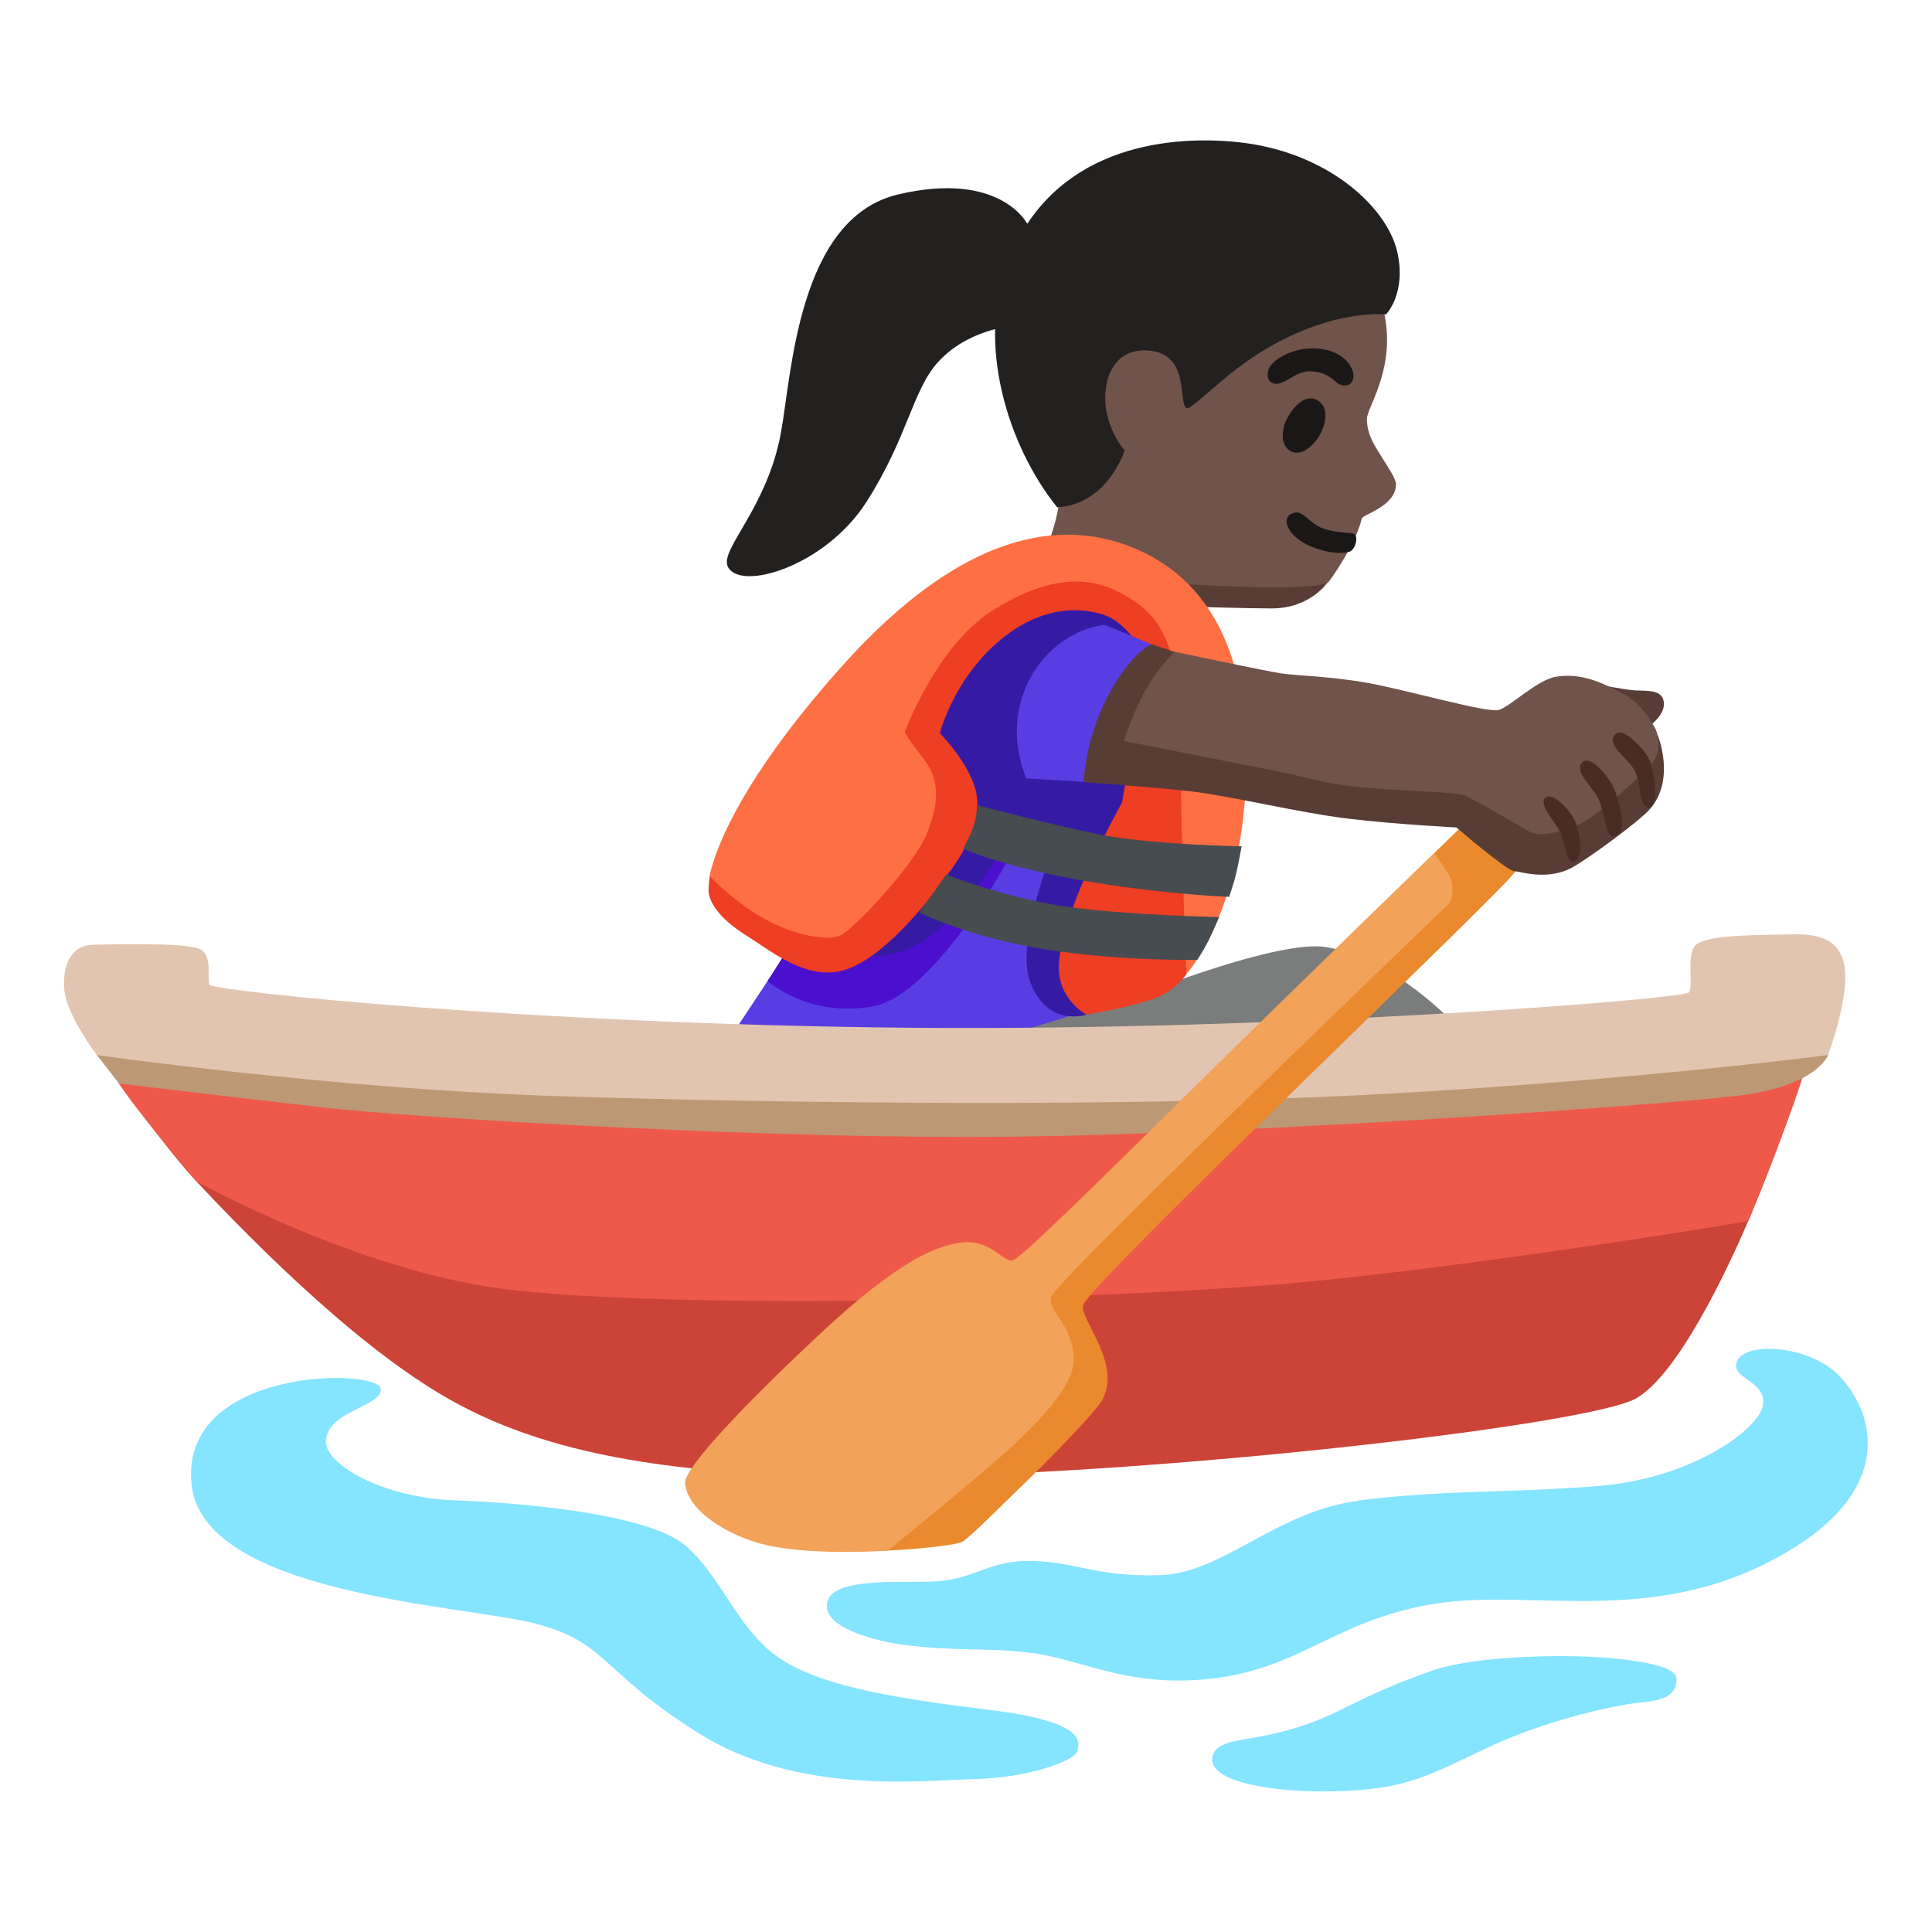 <svg enable-background="new 0 0 128 128" viewBox="0 0 128 128" xmlns="http://www.w3.org/2000/svg"><path d="m79.02 40.2s3.78.11 5.23.11c2.56 0 3.7-1.72 3.7-1.72l-8.55-3.86-3.28 3.93 2.9 1.53z" fill="#573d36"/><path d="m69.57 35.67s.77-2.07.63-3.45c-.08-.76-3.84-11.94 2.8-16.65 5.89-4.18 13.63-2.44 16.82 1.23 1.43 1.65 2.01 3.82 2.07 5.4.11 2.9-1.33 4.89-1.33 5.56 0 1.03.53 1.8.99 2.53s.94 1.46.94 1.81c-.03 1.46-2.2 1.97-2.27 2.26-.38 1.66-2.12 4.17-2.25 4.24-1.39.67-10.5.04-10.5.04l-7.89-2.96z" fill="#70534a"/><g fill="#1a1717"><path d="m87.01 23.08c-1.4-.02-2.7.74-2.94 1.35s.05 1.1.66.98 1.23-.88 2.18-.81 1.37.51 1.67.76.96.32 1.08-.32-.64-1.93-2.65-1.96z"/><path d="m87.28 26.51c-.92-.48-1.74.66-2.04 1.28s-.47 1.72.29 2.11 1.64-.53 1.96-1.18c.46-.91.46-1.84-.22-2.2z"/><path d="m85.54 34.04c-.71.4-.12 1.57 1.31 2.16 1.5.61 2.38.42 2.58.34.4-.17.55-.97.32-1.14s-.99-.02-2.07-.38c-.99-.33-1.4-1.4-2.13-.97z"/></g><path d="m81.84 9.4c6.05.57 10 4.29 10.71 7.2.68 2.79-.72 4.23-.72 4.23s-3.42-.4-7.98 2.3c-2.79 1.65-4.93 4.13-5.26 3.9-.55-.4.27-3.63-2.54-3.81-2.63-.17-3.08 2.58-2.72 4.17s1.18 2.45 1.18 2.45-1.1 3.57-4.47 3.77c-3.29-4.09-5.37-10.87-3.27-16.27 2.93-7.53 10.37-8.39 15.07-7.94z" fill="#232020"/><path d="m68 14.74s-1.82-3.43-8.49-1.86-7.06 11.99-7.78 15.84c-.93 4.98-4.06 7.68-3.51 8.82.8 1.66 6.46 0 9.2-4.31s3.03-7.35 4.71-9.22c2.35-2.63 6.28-2.55 6.28-2.55l1.98-3.61-2.38-3.11z" fill="#232020"/><path d="m48.51 68.54 2.34-3.54 3.38-4.59 12.39-8.05 10.78 1.53-1.56 13.33-9.54 1.48-13.36 1.61z" fill="#583ee2"/><path d="m7.88 71.79s3.4 4.64 5.14 6.49c2.64 2.81 9.84 10.37 16.32 14.18s15.43 5.71 32.57 5.33 43.43-3.43 46.48-5.14c2.77-1.56 6.08-8.57 7.43-11.75 2.4-5.61 3.51-9.57 3.51-9.57l-4.21-3.65-53.88 3.09-46.58-2.81-6.78 3.81z" fill="#cc4337"/><path d="m33.33 85.39c11.4 1.45 40.9.74 53.51-.49 12.6-1.24 28.99-3.99 28.99-3.99s3.27-7.9 4.01-10.97-57.08 1.77-57.08 1.77l-56.05-3.07s.07 1.39 1.18 3.15 5.14 6.49 5.14 6.49 10.6 5.88 20.3 7.11z" fill="#ee594a"/><path d="m121.12 69.9s-.71 2.05-5.93 2.69-34.6 2.74-50.98 2.74-37.6-1.36-42.67-1.94c-5.06-.58-13.65-1.6-13.65-1.6l-1.48-1.9 11.22-1.82 47.53 3.24 54.61-5.06 1.34 3.65z" fill="#bd9874"/><g fill="#85e4ff"><path d="m90.02 99.43c-5.45.68-9 4.81-13.16 4.93s-5.37-.81-8.31-.94c-2.93-.12-3.82 1.13-6.36 1.34-1.99.17-6.9-.36-7.37 1.33-.49 1.79 3.38 2.64 4.88 2.86 3.59.52 6.72.12 9.65.73s5.74 1.99 10.39 1.59c6.35-.55 8.54-3.91 15.26-5.01s15.08 1.81 23.97-3.79c6.24-3.93 5.38-8.63 2.94-11.26-2.04-2.2-6.77-2.41-6.89-.76-.07.94 2.12 1.15 1.76 2.73s-4.75 4.78-10.86 5.27-10.04.23-15.91.96z"/><path d="m94.89 110.68c-6.02 2.1-6.49 3.45-11.46 4.38-1.69.31-3.12.41-3.12 1.52 0 1.94 6.76 2.5 11.21 1.85 3.45-.51 5.73-2.27 9.35-3.62s6.96-1.95 7.84-2.02c2.05-.16 2.36-.78 2.36-1.6 0-.54-1.27-1.08-4.55-1.35s-8.94-.1-11.63.84z"/><path d="m25.21 91.98c.29 1.17-3.61 1.47-3.62 3.54 0 1.53 3.79 3.71 8.51 3.88s12.81.93 15.25 2.95 3.54 5.73 6.4 7.58 7.75 2.61 13.9 3.37 5.9 2.02 5.73 2.7-3.3 1.79-6.84 1.87-11.7 1.08-18.27-3.05-5.98-5.98-10.78-7.25c-4.69-1.23-22.04-1.89-22.8-9.22-.8-7.75 12.19-7.72 12.52-6.37z"/></g><path d="m87.87 62.75c-3.1-.54-12.31 3.14-12.31 3.14l-9.25 2.82 15.05 2.25 15.05-3.06s-3.94-4.35-8.53-5.15z" fill="#7a7d7b"/><path d="m52.15 62.96-1.3 2.04s2.66 2.41 6.92 1.69c4.27-.72 9.37-10.35 9.37-10.35l-10.01-2.61s-4.98 9.23-4.98 9.23z" fill="#4b0fce"/><path d="m57.16 63.3s2.86.65 5.76-2.41 4.04-5.76 4.04-5.76l2.8 1.17s-2.48 6.03-1.53 8.69c1.13 3.14 3.76 2.23 3.76 2.23l6.38-19.21-1.53-8.93-10.22-1.45-9.58 11.83z" fill="#351ba4"/><path d="m58.9 43.43-11.88 14.6s-.11.81-.06 1.16c.1.58.58 1.58 2.43 2.75s4.35 3.3 7 2.17 5.47-4.83 6.76-6.68 2.01-3.7 1.37-5.47-2.25-3.38-2.25-3.38 1.02-4.09 4.64-6.67 6.64-1 6.64-1 3.28 1.6 2.16 5.9c-1.04 4.02-1.37 6.36-1.37 6.36s-3.91 6.88-4.18 10.62c-.18 2.41 1.82 3.43 1.82 3.43s2.42-.4 4.19-.96 2.45-1.75 2.45-1.75l2.09-15.13-2.49-9.01-9.5-3.54s-9.82 6.6-9.82 6.6z" fill="#ee3e23"/><path d="m74.83 36.19c-4.48-1.72-10.94-1.13-19.07 7.97-8.13 9.09-8.74 13.89-8.74 13.89s1.6 1.72 3.67 2.85c1.99 1.09 4.07 1.44 4.94 1.1s4.93-4.69 5.76-6.73c1.06-2.6.65-3.95-.32-5.15-.74-.93-1.13-1.61-1.13-1.61s2.09-5.71 5.8-8.05c3.52-2.22 6.26-2.44 8.65-1.1 2 1.12 3.82 2.63 3.82 9.47s.4 15.69.4 15.69 3.22-3.46 3.86-11.43-1.37-14.49-7.65-16.9z" fill="#fe7043"/><path d="m73.22 41.41c-1.13.05-3.94 1.02-5.27 4.15s.05 6.01.05 6.01l3.79.23 4.51-9.11-3.07-1.28z" fill="#583ee2"/><path d="m60.9 60.46s3.3 1.64 8.37 2.44 10.06.69 10.06.69.45-.7.74-1.28.7-1.55.7-1.55-6.02-.12-10.05-.68c-4.02-.56-8.04-2.13-8.04-2.13s-1.78 2.51-1.78 2.51z" fill="#464c4f"/><path d="m63.81 56.23s2.81 1.29 8.77 2.25c4.86.79 8.85.94 8.85.94s.31-.86.48-1.59.35-1.76.35-1.76-6.14-.1-9.6-.82-7.94-1.91-7.94-1.91.03.63-.2 1.33-.7 1.55-.7 1.55z" fill="#464c4f"/><path d="m13.9 65.25c-.25-.36.29-2.01-.76-2.41s-6.12-.28-7.06-.24c-1.34.05-1.95 1.3-1.82 2.96s2.15 4.34 2.15 4.34 15.72 2.23 30.2 2.71 38.67.8 55.54-.16c16.87-.95 28.96-2.55 28.96-2.55s1.6-4.23 1.02-6.22-2.59-1.79-4.35-1.76c-2.22.05-4.56.07-5.37.64-.76.53-.16 2.79-.53 3.2s-26.59 2.57-51.79 2.33c-25.19-.24-45.92-2.44-46.19-2.84z" fill="#e2c5b0"/><path d="m95.02 56.52 1.69-1.64s1.3-.46 2.49.53c.94.79 1.49 1.5 1.23 2.28s-28.28 27.37-28.67 28.78c-.26.95 2.86 4.16 1.06 6.59-.55.74-2.46 2.78-4.43 4.71-2.29 2.23-4.11 4.05-4.59 4.35s-3.65.55-4.97.61c-2.27.11-6.39-4.63-6.39-4.63l16.91-14.89 24.9-24.39.78-2.3z" fill="#eb892e"/><path d="m67.13 83.49c-.66.19-1.41-1.33-3.29-1.18-1.63.14-4.17 1.07-9.49 6.04-4.72 4.41-9.02 8.86-8.96 9.9.11 1.8 2.85 3.56 5.48 4.14 3.17.69 7.96.34 7.96.34s6.42-5.24 7.87-6.58c1.11-1.02 4.4-4.01 4.43-5.96.04-2.43-1.71-3.24-1.5-4.24s25.94-25.66 26.31-26.03.35-1.32.19-1.69-1.11-1.72-1.11-1.72-8.11 7.85-15.96 15.58c-5.3 5.22-11.33 11.22-11.93 11.39z" fill="#f2a259"/><path d="m71.79 51.8s.1-2.89 1.67-5.79 2.84-3.32 2.84-3.32l2.2.72 16.95 6.61 9.83-4.77s2.35.45 3.05.49c.85.04 1.77-.05 1.9.74.14.86-.95 1.62-.95 1.62l.57.66s1.18 2.93-.56 4.87c-.78.86-4.12 3.29-5.1 3.83-1.63.9-3.38.3-3.89.25s-3.81-2.89-3.81-2.89-3.81-.19-6.99-.56c-3.41-.4-7.98-1.53-10.59-1.83s-7.12-.61-7.12-.61z" fill="#573d36"/><path d="m74.45 49.09s.66-1.95 1.37-3.24c.84-1.53 1.99-2.67 1.99-2.67s5.94 1.26 7.05 1.43 3.22.18 5.78.64 7.89 2 8.65 1.79 2.55-2.01 3.82-2.21c1.69-.26 3.05.41 4.33 1.08s2 1.89 2.25 2.41.3 1.39-.1 2.05-3.99 3.92-5.12 4.32-2.4.85-3.22.36-3.1-1.78-4.07-2.3c-.6-.32-4.23-.3-7.43-.63-1.97-.21-3.71-.74-4.68-.93-3.59-.71-10.6-2.1-10.6-2.1z" fill="#70534a"/><g fill="#492c25"><path d="m104.79 50.55c-.51.66.85 1.65 1.18 2.53.29.78.35 1.44.54 1.96.22.59.91.49.95-.43.02-.48-.18-1.39-.4-2.05-.34-1.01-1.74-2.69-2.27-2.01z"/><path d="m107.05 48.62c-.7.7.63 1.41 1.25 2.42.45.74.25 2.56.98 2.45s.22-2.76-.03-3.22c-.44-.81-1.75-2.09-2.2-1.65z"/><path d="m102.42 52.83c-.53.36.47 1.49.87 2.15s.47 2.31 1.03 2.09c.64-.25.32-1.86.11-2.47-.26-.78-1.47-2.13-2.01-1.77z"/></g></svg>